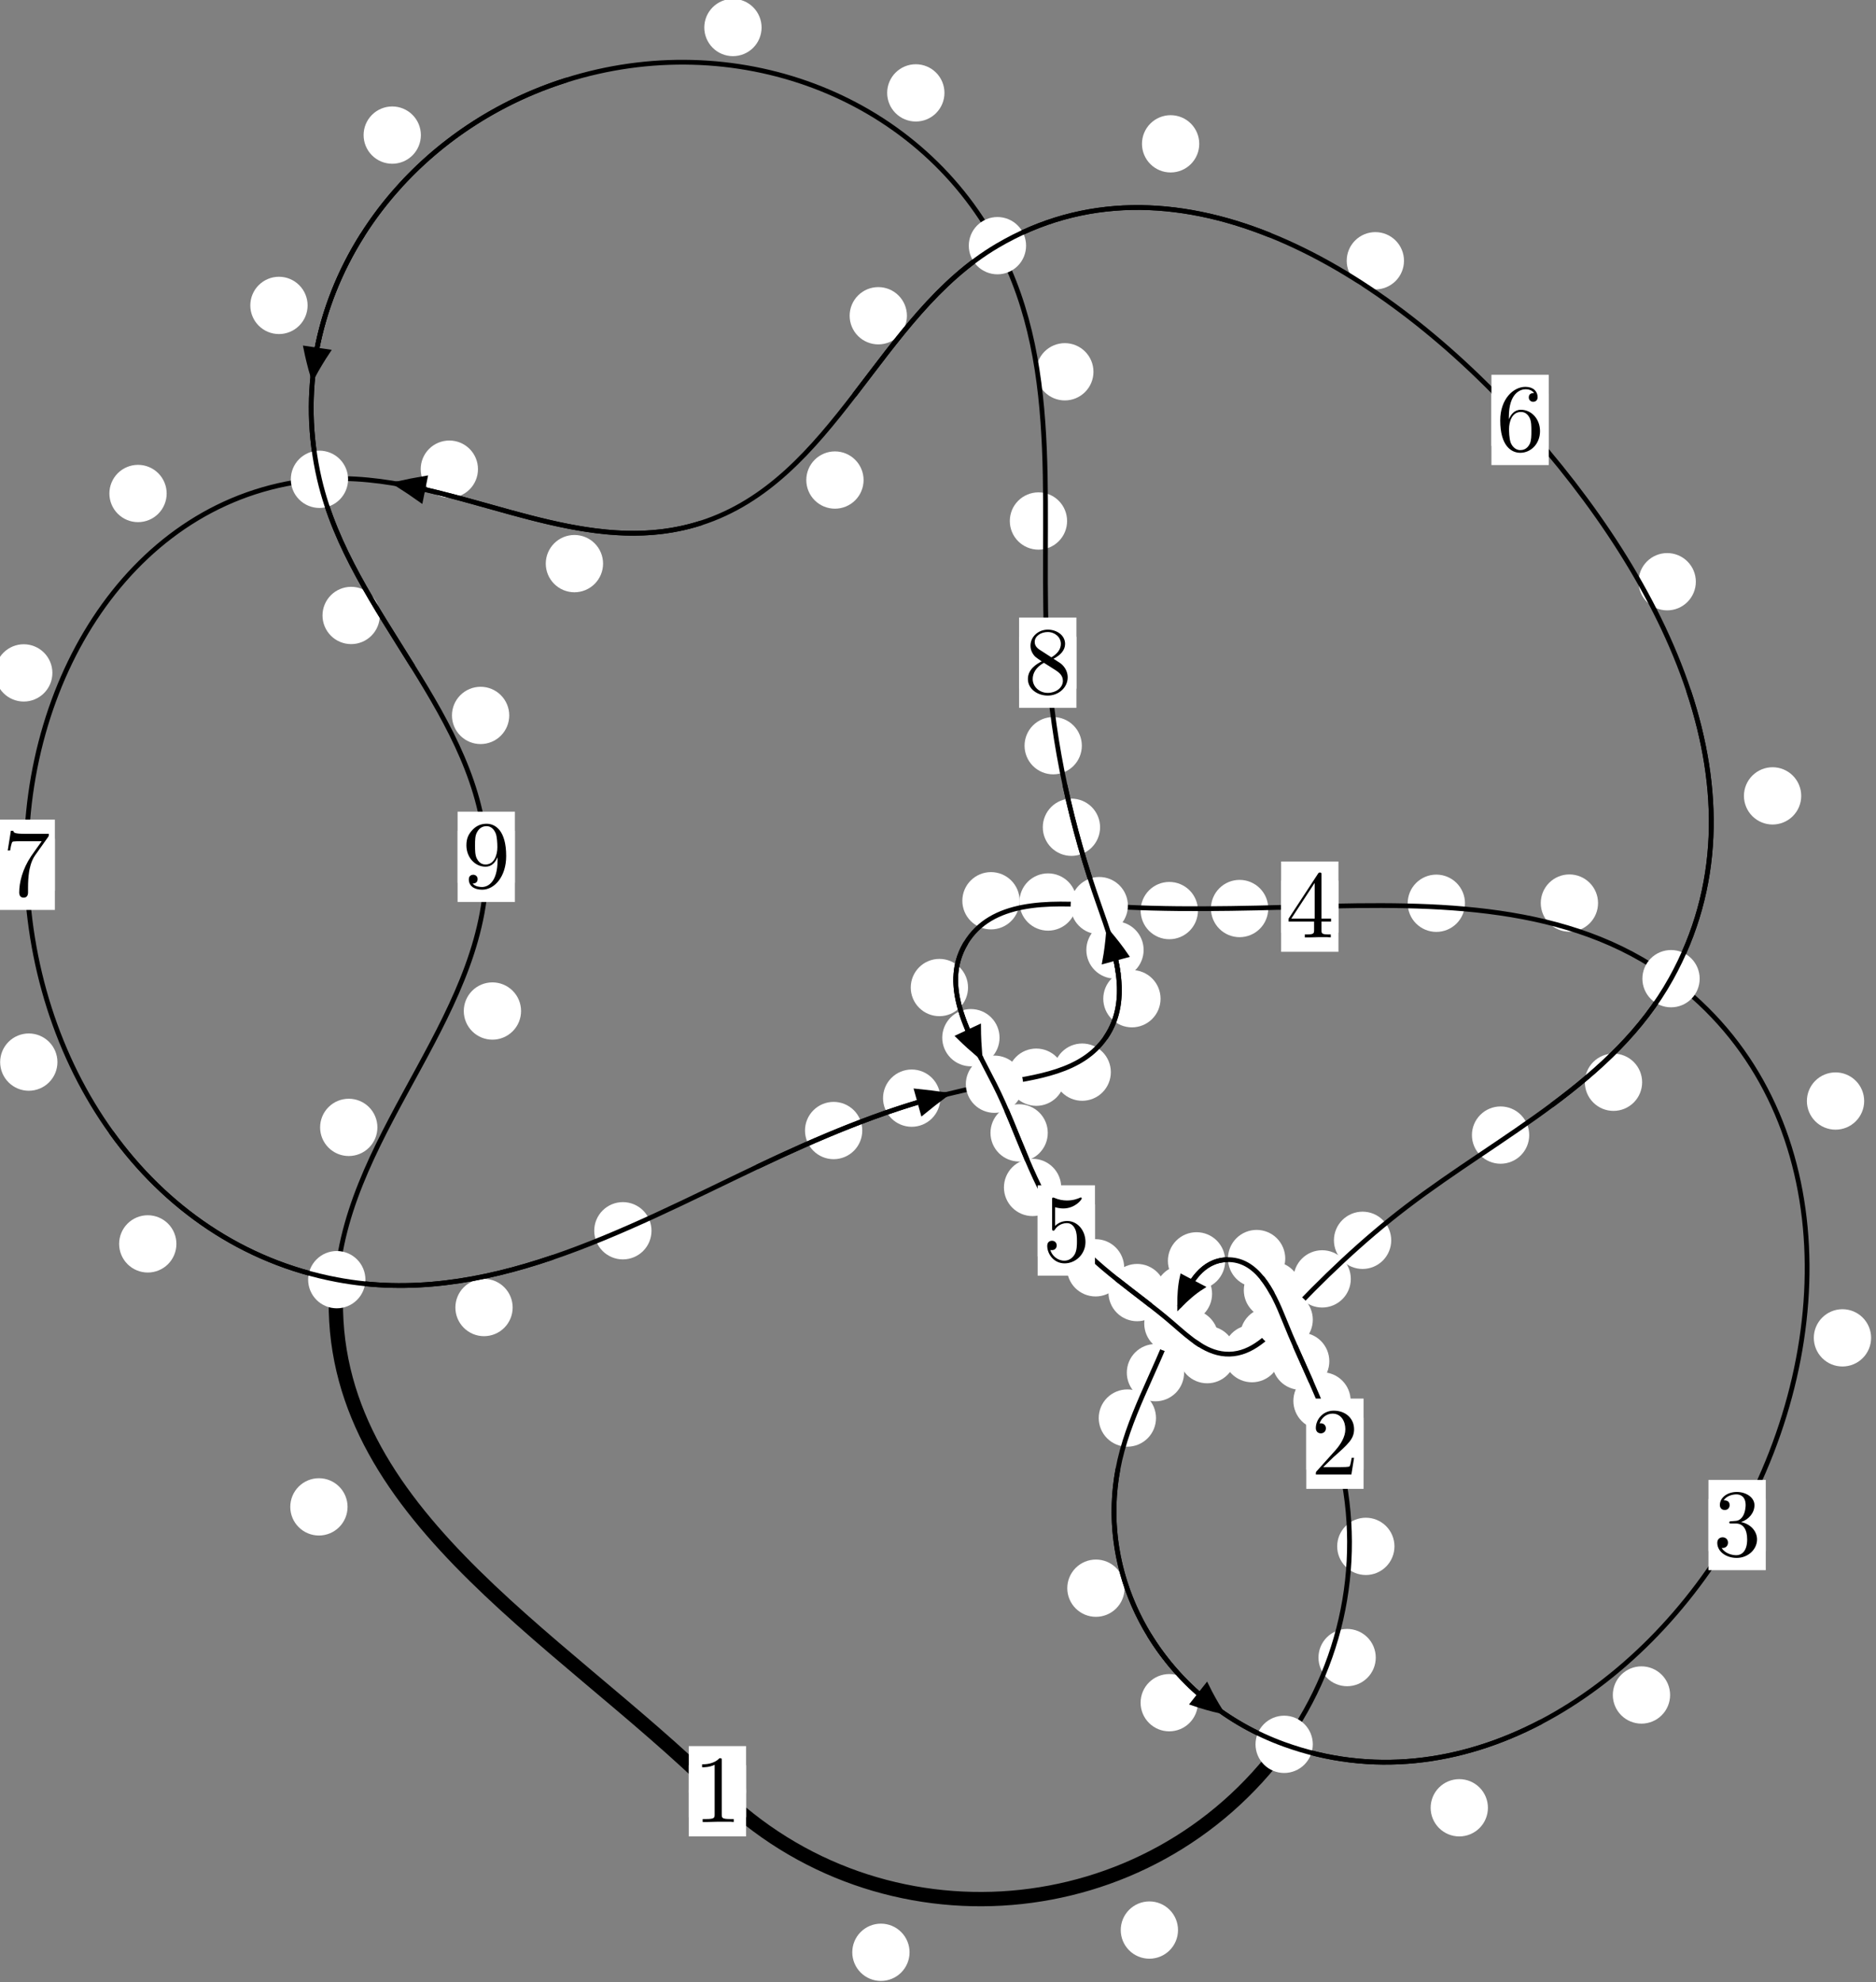 <?xml version="1.0"?>
<!-- Created by MetaPost 1.999 on 2021.07.06:0001 -->
<svg version="1.1" xmlns="http://www.w3.org/2000/svg" xmlns:xlink="http://www.w3.org/1999/xlink" width="195.757" height="206.804" viewBox="0 0 195.757 206.804">
<rect x="0" y="0" width="195.757" height="206.804" fill="#808080" stroke="none"/>
<!-- Original BoundingBox: -134.511459 -24.686569 61.245590 182.117401 -->
  <defs>
    <g transform="scale(0.01,0.01)" id="GLYPHcmr10_49">
      <path style="fill-rule: evenodd;" d="M294 -640C294 -664,294 -666,271 -666C209 -602,121 -602,89 -602L89 -571C109 -571,168 -571,220 -597L220 -79C220 -43,217 -31,127 -31L95 -31L95 -0L257 -0L130 -3L217 -3L257 -3L297 -3L384 -3L419 -0L419 -31L387 -31C297 -31,294 -42,294 -79"></path>
    </g>
    <g transform="scale(0.01,0.01)" id="GLYPHcmr10_50">
      <path style="fill-rule: evenodd;" d="M127 -77L233 -180C389 -318,449 -372,449 -472C449 -586,359 -666,237 -666C124 -666,50 -574,50 -485C50 -429,100 -429,103 -429C120 -429,155 -441,155 -482C155 -508,137 -534,102 -534C94 -534,92 -534,89 -533C112 -598,166 -635,224 -635C315 -635,358 -554,358 -472C358 -392,308 -313,253 -251L61 -37C50 -26,50 -24,50 -0L421 -0L449 -174L424 -174C419 -144,412 -100,402 -85C395 -77,329 -77,307 -77"></path>
    </g>
    <g transform="scale(0.01,0.01)" id="GLYPHcmr10_51">
      <path style="fill-rule: evenodd;" d="M290 -352C372 -379,430 -449,430 -528C430 -610,342 -666,246 -666C145 -666,69 -606,69 -530C69 -497,91 -478,120 -478C151 -478,171 -500,171 -529C171 -579,124 -579,109 -579C140 -628,206 -641,242 -641C283 -641,338 -619,338 -529C338 -517,336 -459,310 -415C280 -367,246 -364,221 -363C213 -362,189 -360,182 -360C174 -359,167 -358,167 -348C167 -337,174 -337,191 -337L235 -337C317 -337,354 -269,354 -171C354 -35,285 -6,241 -6C198 -6,123 -23,88 -82C123 -77,154 -99,154 -137C154 -173,127 -193,98 -193C74 -193,42 -179,42 -135C42 -44,135 22,244 22C366 22,457 -69,457 -171C457 -253,394 -331,290 -352"></path>
    </g>
    <g transform="scale(0.01,0.01)" id="GLYPHcmr10_52">
      <path style="fill-rule: evenodd;" d="M294 -165L294 -78C294 -42,292 -31,218 -31L197 -31L197 -0L332 -0L238 -3L290 -3L332 -3L374 -3L427 -3L468 -0L468 -31L447 -31C373 -31,371 -42,371 -78L371 -165L471 -165L471 -196L371 -196L371 -651C371 -671,371 -677,355 -677C346 -677,343 -677,335 -665L28 -196L28 -165M300 -196L56 -196L300 -569"></path>
    </g>
    <g transform="scale(0.01,0.01)" id="GLYPHcmr10_53">
      <path style="fill-rule: evenodd;" d="M449 -201C449 -320,367 -420,259 -420C211 -420,168 -404,132 -369L132 -564C152 -558,185 -551,217 -551C340 -551,410 -642,410 -655C410 -661,407 -666,400 -666C399 -666,397 -666,392 -663C372 -654,323 -634,256 -634C216 -634,170 -641,123 -662C115 -665,113 -665,111 -665C101 -665,101 -657,101 -641L101 -345C101 -327,101 -319,115 -319C122 -319,124 -322,128 -328C139 -344,176 -398,257 -398C309 -398,334 -352,342 -334C358 -297,360 -258,360 -208C360 -173,360 -113,336 -71C312 -32,275 -6,229 -6C156 -6,99 -59,82 -118C85 -117,88 -116,99 -116C132 -116,149 -141,149 -165C149 -189,132 -214,99 -214C85 -214,50 -207,50 -161C50 -75,119 22,231 22C347 22,449 -74,449 -201"></path>
    </g>
    <g transform="scale(0.01,0.01)" id="GLYPHcmr10_54">
      <path style="fill-rule: evenodd;" d="M132 -328L132 -352C132 -605,256 -641,307 -641C331 -641,373 -635,395 -601C380 -601,340 -601,340 -556C340 -525,364 -510,386 -510C402 -510,432 -519,432 -558C432 -618,388 -666,305 -666C177 -666,42 -537,42 -316C42 -49,158 22,251 22C362 22,457 -72,457 -204C457 -331,368 -427,257 -427C189 -427,152 -376,132 -328M251 -6C188 -6,158 -66,152 -81C134 -128,134 -208,134 -226C134 -304,166 -404,256 -404C272 -404,318 -404,349 -342C367 -305,367 -254,367 -205C367 -157,367 -107,350 -71C320 -11,274 -6,251 -6"></path>
    </g>
    <g transform="scale(0.01,0.01)" id="GLYPHcmr10_55">
      <path style="fill-rule: evenodd;" d="M476 -609C485 -621,485 -623,485 -644L242 -644C120 -644,118 -657,114 -676L89 -676L56 -470L81 -470C84 -486,93 -549,106 -561C113 -567,191 -567,204 -567L411 -567C400 -551,321 -442,299 -409C209 -274,176 -135,176 -33C176 -23,176 22,222 22C268 22,268 -23,268 -33L268 -84C268 -139,271 -194,279 -248C283 -271,297 -357,341 -419"></path>
    </g>
    <g transform="scale(0.01,0.01)" id="GLYPHcmr10_56">
      <path style="fill-rule: evenodd;" d="M163 -457C117 -487,113 -521,113 -538C113 -599,178 -641,249 -641C322 -641,386 -589,386 -517C386 -460,347 -412,287 -377M309 -362C381 -399,430 -451,430 -517C430 -609,341 -666,250 -666C150 -666,69 -592,69 -499C69 -481,71 -436,113 -389C124 -377,161 -352,186 -335C128 -306,42 -250,42 -151C42 -45,144 22,249 22C362 22,457 -61,457 -168C457 -204,446 -249,408 -291C389 -312,373 -322,309 -362M209 -320L332 -242C360 -223,407 -193,407 -132C407 -58,332 -6,250 -6C164 -6,92 -68,92 -151C92 -209,124 -273,209 -320"></path>
    </g>
    <g transform="scale(0.01,0.01)" id="GLYPHcmr10_57">
      <path style="fill-rule: evenodd;" d="M367 -318L367 -286C367 -52,263 -6,205 -6C188 -6,134 -8,107 -42C151 -42,159 -71,159 -88C159 -119,135 -134,113 -134C97 -134,67 -125,67 -86C67 -19,121 22,206 22C335 22,457 -114,457 -329C457 -598,342 -666,253 -666C198 -666,149 -648,106 -603C65 -558,42 -516,42 -441C42 -316,130 -218,242 -218C303 -218,344 -260,367 -318M243 -241C227 -241,181 -241,150 -304C132 -341,132 -391,132 -440C132 -494,132 -541,153 -578C180 -628,218 -641,253 -641C299 -641,332 -607,349 -562C361 -530,365 -467,365 -421C365 -338,331 -241,243 -241"></path>
    </g>
  </defs>
  <path d="M94.91 203.698C94.91 202.905,94.596 202.145,94.035 201.585C93.475 201.024,92.714 200.709,91.922 200.709C91.129 200.709,90.369 201.024,89.808 201.585C89.248 202.145,88.933 202.905,88.933 203.698C88.933 204.491,89.248 205.251,89.808 205.811C90.369 206.372,91.129 206.687,91.922 206.687C92.714 206.687,93.475 206.372,94.035 205.811C94.596 205.251,94.91 204.491,94.91 203.698Z" style="fill: rgb(100%,100%,100%);stroke: none;"></path>
  <path d="M77.851 186.895C77.851 186.102,77.536 185.342,76.976 184.781C76.415 184.221,75.655 183.906,74.863 183.906C74.07 183.906,73.31 184.221,72.749 184.781C72.189 185.342,71.874 186.102,71.874 186.895C71.874 187.687,72.189 188.448,72.749 189.008C73.31 189.569,74.07 189.883,74.863 189.883C75.655 189.883,76.415 189.569,76.976 189.008C77.536 188.448,77.851 187.687,77.851 186.895Z" style="fill: rgb(100%,100%,100%);stroke: none;"></path>
  <path d="M143.558 172.948C143.558 172.155,143.243 171.395,142.683 170.835C142.122 170.274,141.362 169.959,140.569 169.959C139.777 169.959,139.017 170.274,138.456 170.835C137.896 171.395,137.581 172.155,137.581 172.948C137.581 173.741,137.896 174.501,138.456 175.061C139.017 175.622,139.777 175.937,140.569 175.937C141.362 175.937,142.122 175.622,142.683 175.061C143.243 174.501,143.558 173.741,143.558 172.948Z" style="fill: rgb(100%,100%,100%);stroke: none;"></path>
  <path d="M122.924 201.379C122.924 200.586,122.609 199.826,122.049 199.266C121.489 198.705,120.728 198.39,119.936 198.39C119.143 198.39,118.383 198.705,117.822 199.266C117.262 199.826,116.947 200.586,116.947 201.379C116.947 202.172,117.262 202.932,117.822 203.492C118.383 204.053,119.143 204.368,119.936 204.368C120.728 204.368,121.489 204.053,122.049 203.492C122.609 202.932,122.924 202.172,122.924 201.379Z" style="fill: rgb(100%,100%,100%);stroke: none;"></path>
  <path d="M140.939 146.166C140.939 145.373,140.624 144.613,140.063 144.052C139.503 143.492,138.743 143.177,137.95 143.177C137.157 143.177,136.397 143.492,135.837 144.052C135.276 144.613,134.961 145.373,134.961 146.166C134.961 146.958,135.276 147.718,135.837 148.279C136.397 148.839,137.157 149.154,137.95 149.154C138.743 149.154,139.503 148.839,140.063 148.279C140.624 147.718,140.939 146.958,140.939 146.166Z" style="fill: rgb(100%,100%,100%);stroke: none;"></path>
  <path d="M145.51 161.345C145.51 160.552,145.195 159.792,144.635 159.231C144.074 158.671,143.314 158.356,142.522 158.356C141.729 158.356,140.969 158.671,140.408 159.231C139.848 159.792,139.533 160.552,139.533 161.345C139.533 162.137,139.848 162.898,140.408 163.458C140.969 164.019,141.729 164.333,142.522 164.333C143.314 164.333,144.074 164.019,144.635 163.458C145.195 162.898,145.51 162.137,145.51 161.345Z" style="fill: rgb(100%,100%,100%);stroke: none;"></path>
  <path d="M135.767 134.62C135.767 133.828,135.452 133.067,134.891 132.507C134.331 131.946,133.571 131.631,132.778 131.631C131.985 131.631,131.225 131.946,130.665 132.507C130.104 133.067,129.789 133.828,129.789 134.62C129.789 135.413,130.104 136.173,130.665 136.734C131.225 137.294,131.985 137.609,132.778 137.609C133.571 137.609,134.331 137.294,134.891 136.734C135.452 136.173,135.767 135.413,135.767 134.62Z" style="fill: rgb(100%,100%,100%);stroke: none;"></path>
  <path d="M138.712 142.029C138.712 141.236,138.397 140.476,137.837 139.915C137.276 139.355,136.516 139.04,135.724 139.04C134.931 139.04,134.171 139.355,133.61 139.915C133.05 140.476,132.735 141.236,132.735 142.029C132.735 142.821,133.05 143.582,133.61 144.142C134.171 144.702,134.931 145.017,135.724 145.017C136.516 145.017,137.276 144.702,137.837 144.142C138.397 143.582,138.712 142.821,138.712 142.029Z" style="fill: rgb(100%,100%,100%);stroke: none;"></path>
  <path d="M127.845 131.554C127.845 130.762,127.53 130.002,126.97 129.441C126.409 128.881,125.649 128.566,124.857 128.566C124.064 128.566,123.304 128.881,122.743 129.441C122.183 130.002,121.868 130.762,121.868 131.554C121.868 132.347,122.183 133.107,122.743 133.668C123.304 134.228,124.064 134.543,124.857 134.543C125.649 134.543,126.409 134.228,126.97 133.668C127.53 133.107,127.845 132.347,127.845 131.554Z" style="fill: rgb(100%,100%,100%);stroke: none;"></path>
  <path d="M134.113 131.313C134.113 130.521,133.798 129.761,133.238 129.2C132.677 128.64,131.917 128.325,131.125 128.325C130.332 128.325,129.572 128.64,129.011 129.2C128.451 129.761,128.136 130.521,128.136 131.313C128.136 132.106,128.451 132.866,129.011 133.427C129.572 133.987,130.332 134.302,131.125 134.302C131.917 134.302,132.677 133.987,133.238 133.427C133.798 132.866,134.113 132.106,134.113 131.313Z" style="fill: rgb(100%,100%,100%);stroke: none;"></path>
  <path d="M123.558 143.221C123.558 142.429,123.243 141.668,122.683 141.108C122.122 140.547,121.362 140.233,120.57 140.233C119.777 140.233,119.017 140.547,118.456 141.108C117.896 141.668,117.581 142.429,117.581 143.221C117.581 144.014,117.896 144.774,118.456 145.335C119.017 145.895,119.777 146.21,120.57 146.21C121.362 146.21,122.122 145.895,122.683 145.335C123.243 144.774,123.558 144.014,123.558 143.221Z" style="fill: rgb(100%,100%,100%);stroke: none;"></path>
  <path d="M126.478 134.995C126.478 134.203,126.163 133.442,125.603 132.882C125.042 132.321,124.282 132.007,123.489 132.007C122.697 132.007,121.937 132.321,121.376 132.882C120.816 133.442,120.501 134.203,120.501 134.995C120.501 135.788,120.816 136.548,121.376 137.109C121.937 137.669,122.697 137.984,123.489 137.984C124.282 137.984,125.042 137.669,125.603 137.109C126.163 136.548,126.478 135.788,126.478 134.995Z" style="fill: rgb(100%,100%,100%);stroke: none;"></path>
  <path d="M117.347 165.709C117.347 164.916,117.032 164.156,116.471 163.595C115.911 163.035,115.151 162.72,114.358 162.72C113.565 162.72,112.805 163.035,112.245 163.595C111.684 164.156,111.369 164.916,111.369 165.709C111.369 166.501,111.684 167.262,112.245 167.822C112.805 168.383,113.565 168.698,114.358 168.698C115.151 168.698,115.911 168.383,116.471 167.822C117.032 167.262,117.347 166.501,117.347 165.709Z" style="fill: rgb(100%,100%,100%);stroke: none;"></path>
  <path d="M120.627 147.956C120.627 147.164,120.312 146.404,119.752 145.843C119.191 145.283,118.431 144.968,117.638 144.968C116.846 144.968,116.086 145.283,115.525 145.843C114.965 146.404,114.65 147.164,114.65 147.956C114.65 148.749,114.965 149.509,115.525 150.07C116.086 150.63,116.846 150.945,117.638 150.945C118.431 150.945,119.191 150.63,119.752 150.07C120.312 149.509,120.627 148.749,120.627 147.956Z" style="fill: rgb(100%,100%,100%);stroke: none;"></path>
  <path d="M155.262 188.62C155.262 187.827,154.948 187.067,154.387 186.507C153.827 185.946,153.066 185.631,152.274 185.631C151.481 185.631,150.721 185.946,150.16 186.507C149.6 187.067,149.285 187.827,149.285 188.62C149.285 189.413,149.6 190.173,150.16 190.733C150.721 191.294,151.481 191.609,152.274 191.609C153.066 191.609,153.827 191.294,154.387 190.733C154.948 190.173,155.262 189.413,155.262 188.62Z" style="fill: rgb(100%,100%,100%);stroke: none;"></path>
  <path d="M124.997 177.656C124.997 176.863,124.682 176.103,124.122 175.543C123.561 174.982,122.801 174.667,122.008 174.667C121.216 174.667,120.455 174.982,119.895 175.543C119.334 176.103,119.02 176.863,119.02 177.656C119.02 178.449,119.334 179.209,119.895 179.769C120.455 180.33,121.216 180.645,122.008 180.645C122.801 180.645,123.561 180.33,124.122 179.769C124.682 179.209,124.997 178.449,124.997 177.656Z" style="fill: rgb(100%,100%,100%);stroke: none;"></path>
  <path d="M195.246 139.589C195.246 138.796,194.931 138.036,194.37 137.475C193.81 136.915,193.05 136.6,192.257 136.6C191.464 136.6,190.704 136.915,190.144 137.475C189.583 138.036,189.268 138.796,189.268 139.589C189.268 140.381,189.583 141.142,190.144 141.702C190.704 142.263,191.464 142.577,192.257 142.577C193.05 142.577,193.81 142.263,194.37 141.702C194.931 141.142,195.246 140.381,195.246 139.589Z" style="fill: rgb(100%,100%,100%);stroke: none;"></path>
  <path d="M174.272 176.852C174.272 176.059,173.957 175.299,173.397 174.739C172.836 174.178,172.076 173.863,171.284 173.863C170.491 173.863,169.731 174.178,169.17 174.739C168.61 175.299,168.295 176.059,168.295 176.852C168.295 177.645,168.61 178.405,169.17 178.965C169.731 179.526,170.491 179.841,171.284 179.841C172.076 179.841,172.836 179.526,173.397 178.965C173.957 178.405,174.272 177.645,174.272 176.852Z" style="fill: rgb(100%,100%,100%);stroke: none;"></path>
  <path d="M166.753 94.225C166.753 93.432,166.438 92.672,165.878 92.112C165.317 91.551,164.557 91.236,163.764 91.236C162.972 91.236,162.212 91.551,161.651 92.112C161.091 92.672,160.776 93.432,160.776 94.225C160.776 95.018,161.091 95.778,161.651 96.338C162.212 96.899,162.972 97.214,163.764 97.214C164.557 97.214,165.317 96.899,165.878 96.338C166.438 95.778,166.753 95.018,166.753 94.225Z" style="fill: rgb(100%,100%,100%);stroke: none;"></path>
  <path d="M194.523 114.88C194.523 114.087,194.208 113.327,193.647 112.766C193.087 112.206,192.327 111.891,191.534 111.891C190.741 111.891,189.981 112.206,189.421 112.766C188.86 113.327,188.545 114.087,188.545 114.88C188.545 115.672,188.86 116.432,189.421 116.993C189.981 117.553,190.741 117.868,191.534 117.868C192.327 117.868,193.087 117.553,193.647 116.993C194.208 116.432,194.523 115.672,194.523 114.88Z" style="fill: rgb(100%,100%,100%);stroke: none;"></path>
  <path d="M132.338 94.794C132.338 94.001,132.023 93.241,131.462 92.681C130.902 92.12,130.142 91.805,129.349 91.805C128.556 91.805,127.796 92.12,127.236 92.681C126.675 93.241,126.36 94.001,126.36 94.794C126.36 95.587,126.675 96.347,127.236 96.907C127.796 97.468,128.556 97.783,129.349 97.783C130.142 97.783,130.902 97.468,131.462 96.907C132.023 96.347,132.338 95.587,132.338 94.794Z" style="fill: rgb(100%,100%,100%);stroke: none;"></path>
  <path d="M152.867 94.244C152.867 93.451,152.552 92.691,151.992 92.131C151.431 91.57,150.671 91.255,149.879 91.255C149.086 91.255,148.326 91.57,147.765 92.131C147.205 92.691,146.89 93.451,146.89 94.244C146.89 95.037,147.205 95.797,147.765 96.357C148.326 96.918,149.086 97.233,149.879 97.233C150.671 97.233,151.431 96.918,151.992 96.357C152.552 95.797,152.867 95.037,152.867 94.244Z" style="fill: rgb(100%,100%,100%);stroke: none;"></path>
  <path d="M112.351 94.115C112.351 93.322,112.036 92.562,111.476 92.001C110.915 91.441,110.155 91.126,109.363 91.126C108.57 91.126,107.81 91.441,107.249 92.001C106.689 92.562,106.374 93.322,106.374 94.115C106.374 94.907,106.689 95.667,107.249 96.228C107.81 96.788,108.57 97.103,109.363 97.103C110.155 97.103,110.915 96.788,111.476 96.228C112.036 95.667,112.351 94.907,112.351 94.115Z" style="fill: rgb(100%,100%,100%);stroke: none;"></path>
  <path d="M125.004 95.008C125.004 94.216,124.689 93.455,124.129 92.895C123.568 92.335,122.808 92.02,122.015 92.02C121.223 92.02,120.462 92.335,119.902 92.895C119.341 93.455,119.026 94.216,119.026 95.008C119.026 95.801,119.341 96.561,119.902 97.122C120.462 97.682,121.223 97.997,122.015 97.997C122.808 97.997,123.568 97.682,124.129 97.122C124.689 96.561,125.004 95.801,125.004 95.008Z" style="fill: rgb(100%,100%,100%);stroke: none;"></path>
  <path d="M101.013 103.037C101.013 102.245,100.698 101.485,100.137 100.924C99.577 100.364,98.817 100.049,98.024 100.049C97.231 100.049,96.471 100.364,95.911 100.924C95.35 101.485,95.035 102.245,95.035 103.037C95.035 103.83,95.35 104.59,95.911 105.151C96.471 105.711,97.231 106.026,98.024 106.026C98.817 106.026,99.577 105.711,100.137 105.151C100.698 104.59,101.013 103.83,101.013 103.037Z" style="fill: rgb(100%,100%,100%);stroke: none;"></path>
  <path d="M106.396 93.983C106.396 93.19,106.081 92.43,105.52 91.87C104.96 91.309,104.2 90.994,103.407 90.994C102.614 90.994,101.854 91.309,101.294 91.87C100.733 92.43,100.418 93.19,100.418 93.983C100.418 94.776,100.733 95.536,101.294 96.096C101.854 96.657,102.614 96.972,103.407 96.972C104.2 96.972,104.96 96.657,105.52 96.096C106.081 95.536,106.396 94.776,106.396 93.983Z" style="fill: rgb(100%,100%,100%);stroke: none;"></path>
  <path d="M109.333 118.202C109.333 117.41,109.018 116.649,108.457 116.089C107.897 115.529,107.137 115.214,106.344 115.214C105.551 115.214,104.791 115.529,104.231 116.089C103.67 116.649,103.355 117.41,103.355 118.202C103.355 118.995,103.67 119.755,104.231 120.316C104.791 120.876,105.551 121.191,106.344 121.191C107.137 121.191,107.897 120.876,108.457 120.316C109.018 119.755,109.333 118.995,109.333 118.202Z" style="fill: rgb(100%,100%,100%);stroke: none;"></path>
  <path d="M104.3 108.271C104.3 107.478,103.985 106.718,103.424 106.157C102.864 105.597,102.104 105.282,101.311 105.282C100.518 105.282,99.758 105.597,99.198 106.157C98.637 106.718,98.322 107.478,98.322 108.271C98.322 109.063,98.637 109.823,99.198 110.384C99.758 110.944,100.518 111.259,101.311 111.259C102.104 111.259,102.864 110.944,103.424 110.384C103.985 109.823,104.3 109.063,104.3 108.271Z" style="fill: rgb(100%,100%,100%);stroke: none;"></path>
  <path d="M117.308 132.281C117.308 131.489,116.994 130.729,116.433 130.168C115.873 129.608,115.112 129.293,114.32 129.293C113.527 129.293,112.767 129.608,112.206 130.168C111.646 130.729,111.331 131.489,111.331 132.281C111.331 133.074,111.646 133.834,112.206 134.395C112.767 134.955,113.527 135.27,114.32 135.27C115.112 135.27,115.873 134.955,116.433 134.395C116.994 133.834,117.308 133.074,117.308 132.281Z" style="fill: rgb(100%,100%,100%);stroke: none;"></path>
  <path d="M110.736 123.896C110.736 123.103,110.421 122.343,109.861 121.782C109.3 121.222,108.54 120.907,107.748 120.907C106.955 120.907,106.195 121.222,105.634 121.782C105.074 122.343,104.759 123.103,104.759 123.896C104.759 124.688,105.074 125.449,105.634 126.009C106.195 126.57,106.955 126.884,107.748 126.884C108.54 126.884,109.3 126.57,109.861 126.009C110.421 125.449,110.736 124.688,110.736 123.896Z" style="fill: rgb(100%,100%,100%);stroke: none;"></path>
  <path d="M127.138 139.621C127.138 138.828,126.823 138.068,126.262 137.508C125.702 136.947,124.942 136.632,124.149 136.632C123.356 136.632,122.596 136.947,122.036 137.508C121.475 138.068,121.16 138.828,121.16 139.621C121.16 140.414,121.475 141.174,122.036 141.734C122.596 142.295,123.356 142.61,124.149 142.61C124.942 142.61,125.702 142.295,126.262 141.734C126.823 141.174,127.138 140.414,127.138 139.621Z" style="fill: rgb(100%,100%,100%);stroke: none;"></path>
  <path d="M121.644 134.865C121.644 134.072,121.329 133.312,120.769 132.752C120.208 132.191,119.448 131.876,118.655 131.876C117.863 131.876,117.102 132.191,116.542 132.752C115.982 133.312,115.667 134.072,115.667 134.865C115.667 135.658,115.982 136.418,116.542 136.978C117.102 137.539,117.863 137.854,118.655 137.854C119.448 137.854,120.208 137.539,120.769 136.978C121.329 136.418,121.644 135.658,121.644 134.865Z" style="fill: rgb(100%,100%,100%);stroke: none;"></path>
  <path d="M133.63 141.237C133.63 140.444,133.315 139.684,132.754 139.123C132.194 138.563,131.434 138.248,130.641 138.248C129.848 138.248,129.088 138.563,128.528 139.123C127.967 139.684,127.652 140.444,127.652 141.237C127.652 142.029,127.967 142.79,128.528 143.35C129.088 143.91,129.848 144.225,130.641 144.225C131.434 144.225,132.194 143.91,132.754 143.35C133.315 142.79,133.63 142.029,133.63 141.237Z" style="fill: rgb(100%,100%,100%);stroke: none;"></path>
  <path d="M128.957 141.341C128.957 140.549,128.642 139.788,128.081 139.228C127.521 138.667,126.761 138.353,125.968 138.353C125.175 138.353,124.415 138.667,123.855 139.228C123.294 139.788,122.979 140.549,122.979 141.341C122.979 142.134,123.294 142.894,123.855 143.455C124.415 144.015,125.175 144.33,125.968 144.33C126.761 144.33,127.521 144.015,128.081 143.455C128.642 142.894,128.957 142.134,128.957 141.341Z" style="fill: rgb(100%,100%,100%);stroke: none;"></path>
  <path d="M140.954 133.436C140.954 132.643,140.639 131.883,140.078 131.323C139.518 130.762,138.757 130.447,137.965 130.447C137.172 130.447,136.412 130.762,135.851 131.323C135.291 131.883,134.976 132.643,134.976 133.436C134.976 134.229,135.291 134.989,135.851 135.549C136.412 136.11,137.172 136.425,137.965 136.425C138.757 136.425,139.518 136.11,140.078 135.549C140.639 134.989,140.954 134.229,140.954 133.436Z" style="fill: rgb(100%,100%,100%);stroke: none;"></path>
  <path d="M135.383 139.417C135.383 138.625,135.069 137.864,134.508 137.304C133.948 136.743,133.187 136.428,132.395 136.428C131.602 136.428,130.842 136.743,130.281 137.304C129.721 137.864,129.406 138.625,129.406 139.417C129.406 140.21,129.721 140.97,130.281 141.531C130.842 142.091,131.602 142.406,132.395 142.406C133.187 142.406,133.948 142.091,134.508 141.531C135.069 140.97,135.383 140.21,135.383 139.417Z" style="fill: rgb(100%,100%,100%);stroke: none;"></path>
  <path d="M159.571 118.433C159.571 117.64,159.256 116.88,158.695 116.32C158.135 115.759,157.375 115.444,156.582 115.444C155.789 115.444,155.029 115.759,154.469 116.32C153.908 116.88,153.593 117.64,153.593 118.433C153.593 119.226,153.908 119.986,154.469 120.546C155.029 121.107,155.789 121.422,156.582 121.422C157.375 121.422,158.135 121.107,158.695 120.546C159.256 119.986,159.571 119.226,159.571 118.433Z" style="fill: rgb(100%,100%,100%);stroke: none;"></path>
  <path d="M145.171 129.412C145.171 128.619,144.856 127.859,144.295 127.298C143.735 126.738,142.975 126.423,142.182 126.423C141.389 126.423,140.629 126.738,140.069 127.298C139.508 127.859,139.193 128.619,139.193 129.412C139.193 130.204,139.508 130.964,140.069 131.525C140.629 132.085,141.389 132.4,142.182 132.4C142.975 132.4,143.735 132.085,144.295 131.525C144.856 130.964,145.171 130.204,145.171 129.412Z" style="fill: rgb(100%,100%,100%);stroke: none;"></path>
  <path d="M187.954 83.04C187.954 82.248,187.639 81.488,187.079 80.927C186.518 80.367,185.758 80.052,184.965 80.052C184.173 80.052,183.413 80.367,182.852 80.927C182.292 81.488,181.977 82.248,181.977 83.04C181.977 83.833,182.292 84.593,182.852 85.154C183.413 85.714,184.173 86.029,184.965 86.029C185.758 86.029,186.518 85.714,187.079 85.154C187.639 84.593,187.954 83.833,187.954 83.04Z" style="fill: rgb(100%,100%,100%);stroke: none;"></path>
  <path d="M171.354 112.92C171.354 112.128,171.039 111.368,170.478 110.807C169.918 110.247,169.158 109.932,168.365 109.932C167.572 109.932,166.812 110.247,166.252 110.807C165.691 111.368,165.376 112.128,165.376 112.92C165.376 113.713,165.691 114.473,166.252 115.034C166.812 115.594,167.572 115.909,168.365 115.909C169.158 115.909,169.918 115.594,170.478 115.034C171.039 114.473,171.354 113.713,171.354 112.92Z" style="fill: rgb(100%,100%,100%);stroke: none;"></path>
  <path d="M146.504 27.207C146.504 26.414,146.189 25.654,145.629 25.094C145.068 24.533,144.308 24.218,143.515 24.218C142.723 24.218,141.962 24.533,141.402 25.094C140.841 25.654,140.527 26.414,140.527 27.207C140.527 28,140.841 28.76,141.402 29.32C141.962 29.881,142.723 30.196,143.515 30.196C144.308 30.196,145.068 29.881,145.629 29.32C146.189 28.76,146.504 28,146.504 27.207Z" style="fill: rgb(100%,100%,100%);stroke: none;"></path>
  <path d="M176.958 60.695C176.958 59.902,176.643 59.142,176.082 58.582C175.522 58.021,174.762 57.706,173.969 57.706C173.176 57.706,172.416 58.021,171.856 58.582C171.295 59.142,170.98 59.902,170.98 60.695C170.98 61.488,171.295 62.248,171.856 62.808C172.416 63.369,173.176 63.684,173.969 63.684C174.762 63.684,175.522 63.369,176.082 62.808C176.643 62.248,176.958 61.488,176.958 60.695Z" style="fill: rgb(100%,100%,100%);stroke: none;"></path>
  <path d="M94.637 32.944C94.637 32.152,94.322 31.391,93.761 30.831C93.201 30.27,92.441 29.956,91.648 29.956C90.855 29.956,90.095 30.27,89.535 30.831C88.974 31.391,88.659 32.152,88.659 32.944C88.659 33.737,88.974 34.497,89.535 35.058C90.095 35.618,90.855 35.933,91.648 35.933C92.441 35.933,93.201 35.618,93.761 35.058C94.322 34.497,94.637 33.737,94.637 32.944Z" style="fill: rgb(100%,100%,100%);stroke: none;"></path>
  <path d="M125.14 15.007C125.14 14.214,124.825 13.454,124.265 12.893C123.704 12.333,122.944 12.018,122.151 12.018C121.359 12.018,120.598 12.333,120.038 12.893C119.477 13.454,119.163 14.214,119.163 15.007C119.163 15.799,119.477 16.56,120.038 17.12C120.598 17.681,121.359 17.995,122.151 17.995C122.944 17.995,123.704 17.681,124.265 17.12C124.825 16.56,125.14 15.799,125.14 15.007Z" style="fill: rgb(100%,100%,100%);stroke: none;"></path>
  <path d="M62.929 58.807C62.929 58.014,62.614 57.254,62.053 56.694C61.493 56.133,60.733 55.818,59.94 55.818C59.147 55.818,58.387 56.133,57.827 56.694C57.266 57.254,56.951 58.014,56.951 58.807C56.951 59.6,57.266 60.36,57.827 60.92C58.387 61.481,59.147 61.796,59.94 61.796C60.733 61.796,61.493 61.481,62.053 60.92C62.614 60.36,62.929 59.6,62.929 58.807Z" style="fill: rgb(100%,100%,100%);stroke: none;"></path>
  <path d="M90.113 50.087C90.113 49.295,89.798 48.534,89.237 47.974C88.677 47.413,87.917 47.098,87.124 47.098C86.331 47.098,85.571 47.413,85.011 47.974C84.45 48.534,84.135 49.295,84.135 50.087C84.135 50.88,84.45 51.64,85.011 52.201C85.571 52.761,86.331 53.076,87.124 53.076C87.917 53.076,88.677 52.761,89.237 52.201C89.798 51.64,90.113 50.88,90.113 50.087Z" style="fill: rgb(100%,100%,100%);stroke: none;"></path>
  <path d="M17.391 51.491C17.391 50.698,17.076 49.938,16.516 49.377C15.955 48.817,15.195 48.502,14.403 48.502C13.61 48.502,12.85 48.817,12.289 49.377C11.729 49.938,11.414 50.698,11.414 51.491C11.414 52.283,11.729 53.044,12.289 53.604C12.85 54.165,13.61 54.48,14.403 54.48C15.195 54.48,15.955 54.165,16.516 53.604C17.076 53.044,17.391 52.283,17.391 51.491Z" style="fill: rgb(100%,100%,100%);stroke: none;"></path>
  <path d="M49.876 48.951C49.876 48.159,49.562 47.399,49.001 46.838C48.441 46.278,47.68 45.963,46.888 45.963C46.095 45.963,45.335 46.278,44.774 46.838C44.214 47.399,43.899 48.159,43.899 48.951C43.899 49.744,44.214 50.504,44.774 51.065C45.335 51.625,46.095 51.94,46.888 51.94C47.68 51.94,48.441 51.625,49.001 51.065C49.562 50.504,49.876 49.744,49.876 48.951Z" style="fill: rgb(100%,100%,100%);stroke: none;"></path>
  <path d="M5.993 110.817C5.993 110.025,5.678 109.265,5.117 108.704C4.557 108.144,3.797 107.829,3.004 107.829C2.211 107.829,1.451 108.144,0.891 108.704C0.33 109.265,0.015 110.025,0.015 110.817C0.015 111.61,0.33 112.37,0.891 112.931C1.451 113.491,2.211 113.806,3.004 113.806C3.797 113.806,4.557 113.491,5.117 112.931C5.678 112.37,5.993 111.61,5.993 110.817Z" style="fill: rgb(100%,100%,100%);stroke: none;"></path>
  <path d="M5.466 70.209C5.466 69.416,5.151 68.656,4.591 68.096C4.03 67.535,3.27 67.22,2.477 67.22C1.685 67.22,0.924 67.535,0.364 68.096C-0.197 68.656,-0.511 69.416,-0.511 70.209C-0.511 71.002,-0.197 71.762,0.364 72.322C0.924 72.883,1.685 73.198,2.477 73.198C3.27 73.198,4.03 72.883,4.591 72.322C5.151 71.762,5.466 71.002,5.466 70.209Z" style="fill: rgb(100%,100%,100%);stroke: none;"></path>
  <path d="M53.495 136.425C53.495 135.632,53.18 134.872,52.62 134.312C52.059 133.751,51.299 133.436,50.507 133.436C49.714 133.436,48.954 133.751,48.393 134.312C47.833 134.872,47.518 135.632,47.518 136.425C47.518 137.218,47.833 137.978,48.393 138.538C48.954 139.099,49.714 139.414,50.507 139.414C51.299 139.414,52.059 139.099,52.62 138.538C53.18 137.978,53.495 137.218,53.495 136.425Z" style="fill: rgb(100%,100%,100%);stroke: none;"></path>
  <path d="M18.408 129.784C18.408 128.992,18.093 128.232,17.533 127.671C16.973 127.111,16.212 126.796,15.42 126.796C14.627 126.796,13.867 127.111,13.306 127.671C12.746 128.232,12.431 128.992,12.431 129.784C12.431 130.577,12.746 131.337,13.306 131.898C13.867 132.458,14.627 132.773,15.42 132.773C16.212 132.773,16.973 132.458,17.533 131.898C18.093 131.337,18.408 130.577,18.408 129.784Z" style="fill: rgb(100%,100%,100%);stroke: none;"></path>
  <path d="M89.977 117.958C89.977 117.165,89.662 116.405,89.102 115.845C88.541 115.284,87.781 114.969,86.989 114.969C86.196 114.969,85.436 115.284,84.875 115.845C84.315 116.405,84 117.165,84 117.958C84 118.751,84.315 119.511,84.875 120.071C85.436 120.632,86.196 120.947,86.989 120.947C87.781 120.947,88.541 120.632,89.102 120.071C89.662 119.511,89.977 118.751,89.977 117.958Z" style="fill: rgb(100%,100%,100%);stroke: none;"></path>
  <path d="M67.984 128.415C67.984 127.622,67.669 126.862,67.109 126.301C66.548 125.741,65.788 125.426,64.995 125.426C64.203 125.426,63.443 125.741,62.882 126.301C62.322 126.862,62.007 127.622,62.007 128.415C62.007 129.207,62.322 129.967,62.882 130.528C63.443 131.088,64.203 131.403,64.995 131.403C65.788 131.403,66.548 131.088,67.109 130.528C67.669 129.967,67.984 129.207,67.984 128.415Z" style="fill: rgb(100%,100%,100%);stroke: none;"></path>
  <path d="M111.12 112.393C111.12 111.601,110.805 110.84,110.245 110.28C109.684 109.719,108.924 109.404,108.132 109.404C107.339 109.404,106.579 109.719,106.018 110.28C105.458 110.84,105.143 111.601,105.143 112.393C105.143 113.186,105.458 113.946,106.018 114.507C106.579 115.067,107.339 115.382,108.132 115.382C108.924 115.382,109.684 115.067,110.245 114.507C110.805 113.946,111.12 113.186,111.12 112.393Z" style="fill: rgb(100%,100%,100%);stroke: none;"></path>
  <path d="M98.121 114.58C98.121 113.787,97.806 113.027,97.245 112.466C96.685 111.906,95.925 111.591,95.132 111.591C94.339 111.591,93.579 111.906,93.019 112.466C92.458 113.027,92.143 113.787,92.143 114.58C92.143 115.372,92.458 116.132,93.019 116.693C93.579 117.253,94.339 117.568,95.132 117.568C95.925 117.568,96.685 117.253,97.245 116.693C97.806 116.132,98.121 115.372,98.121 114.58Z" style="fill: rgb(100%,100%,100%);stroke: none;"></path>
  <path d="M121.102 104.204C121.102 103.411,120.787 102.651,120.227 102.091C119.666 101.53,118.906 101.215,118.113 101.215C117.321 101.215,116.56 101.53,116 102.091C115.44 102.651,115.125 103.411,115.125 104.204C115.125 104.997,115.44 105.757,116 106.317C116.56 106.878,117.321 107.193,118.113 107.193C118.906 107.193,119.666 106.878,120.227 106.317C120.787 105.757,121.102 104.997,121.102 104.204Z" style="fill: rgb(100%,100%,100%);stroke: none;"></path>
  <path d="M115.914 111.865C115.914 111.073,115.599 110.313,115.038 109.752C114.478 109.192,113.718 108.877,112.925 108.877C112.132 108.877,111.372 109.192,110.812 109.752C110.251 110.313,109.936 111.073,109.936 111.865C109.936 112.658,110.251 113.418,110.812 113.979C111.372 114.539,112.132 114.854,112.925 114.854C113.718 114.854,114.478 114.539,115.038 113.979C115.599 113.418,115.914 112.658,115.914 111.865Z" style="fill: rgb(100%,100%,100%);stroke: none;"></path>
  <path d="M114.791 86.314C114.791 85.522,114.476 84.762,113.916 84.201C113.355 83.641,112.595 83.326,111.802 83.326C111.01 83.326,110.25 83.641,109.689 84.201C109.129 84.762,108.814 85.522,108.814 86.314C108.814 87.107,109.129 87.867,109.689 88.428C110.25 88.988,111.01 89.303,111.802 89.303C112.595 89.303,113.355 88.988,113.916 88.428C114.476 87.867,114.791 87.107,114.791 86.314Z" style="fill: rgb(100%,100%,100%);stroke: none;"></path>
  <path d="M119.335 99.117C119.335 98.324,119.02 97.564,118.46 97.004C117.899 96.443,117.139 96.128,116.347 96.128C115.554 96.128,114.794 96.443,114.233 97.004C113.673 97.564,113.358 98.324,113.358 99.117C113.358 99.91,113.673 100.67,114.233 101.23C114.794 101.791,115.554 102.106,116.347 102.106C117.139 102.106,117.899 101.791,118.46 101.23C119.02 100.67,119.335 99.91,119.335 99.117Z" style="fill: rgb(100%,100%,100%);stroke: none;"></path>
  <path d="M111.349 54.361C111.349 53.568,111.035 52.808,110.474 52.248C109.914 51.687,109.153 51.372,108.361 51.372C107.568 51.372,106.808 51.687,106.247 52.248C105.687 52.808,105.372 53.568,105.372 54.361C105.372 55.154,105.687 55.914,106.247 56.474C106.808 57.035,107.568 57.35,108.361 57.35C109.153 57.35,109.914 57.035,110.474 56.474C111.035 55.914,111.349 55.154,111.349 54.361Z" style="fill: rgb(100%,100%,100%);stroke: none;"></path>
  <path d="M112.888 77.805C112.888 77.012,112.573 76.252,112.013 75.692C111.452 75.131,110.692 74.816,109.899 74.816C109.107 74.816,108.346 75.131,107.786 75.692C107.225 76.252,106.911 77.012,106.911 77.805C106.911 78.598,107.225 79.358,107.786 79.918C108.346 80.479,109.107 80.794,109.899 80.794C110.692 80.794,111.452 80.479,112.013 79.918C112.573 79.358,112.888 78.598,112.888 77.805Z" style="fill: rgb(100%,100%,100%);stroke: none;"></path>
  <path d="M98.552 9.692C98.552 8.899,98.237 8.139,97.676 7.578C97.116 7.018,96.356 6.703,95.563 6.703C94.77 6.703,94.01 7.018,93.45 7.578C92.889 8.139,92.574 8.899,92.574 9.692C92.574 10.484,92.889 11.244,93.45 11.805C94.01 12.365,94.77 12.68,95.563 12.68C96.356 12.68,97.116 12.365,97.676 11.805C98.237 11.244,98.552 10.484,98.552 9.692Z" style="fill: rgb(100%,100%,100%);stroke: none;"></path>
  <path d="M114.101 38.791C114.101 37.998,113.786 37.238,113.225 36.678C112.665 36.117,111.905 35.802,111.112 35.802C110.319 35.802,109.559 36.117,108.999 36.678C108.438 37.238,108.123 37.998,108.123 38.791C108.123 39.584,108.438 40.344,108.999 40.904C109.559 41.465,110.319 41.78,111.112 41.78C111.905 41.78,112.665 41.465,113.225 40.904C113.786 40.344,114.101 39.584,114.101 38.791Z" style="fill: rgb(100%,100%,100%);stroke: none;"></path>
  <path d="M43.918 14.096C43.918 13.303,43.603 12.543,43.043 11.983C42.482 11.422,41.722 11.107,40.93 11.107C40.137 11.107,39.377 11.422,38.816 11.983C38.256 12.543,37.941 13.303,37.941 14.096C37.941 14.889,38.256 15.649,38.816 16.209C39.377 16.77,40.137 17.085,40.93 17.085C41.722 17.085,42.482 16.77,43.043 16.209C43.603 15.649,43.918 14.889,43.918 14.096Z" style="fill: rgb(100%,100%,100%);stroke: none;"></path>
  <path d="M79.47 2.871C79.47 2.079,79.155 1.318,78.594 0.758C78.034 0.198,77.274 -0.117,76.481 -0.117C75.688 -0.117,74.928 0.198,74.368 0.758C73.807 1.318,73.492 2.079,73.492 2.871C73.492 3.664,73.807 4.424,74.368 4.985C74.928 5.545,75.688 5.86,76.481 5.86C77.274 5.86,78.034 5.545,78.594 4.985C79.155 4.424,79.47 3.664,79.47 2.871Z" style="fill: rgb(100%,100%,100%);stroke: none;"></path>
  <path d="M39.631 64.216C39.631 63.424,39.316 62.663,38.755 62.103C38.195 61.542,37.435 61.228,36.642 61.228C35.849 61.228,35.089 61.542,34.529 62.103C33.968 62.663,33.653 63.424,33.653 64.216C33.653 65.009,33.968 65.769,34.529 66.33C35.089 66.89,35.849 67.205,36.642 67.205C37.435 67.205,38.195 66.89,38.755 66.33C39.316 65.769,39.631 65.009,39.631 64.216Z" style="fill: rgb(100%,100%,100%);stroke: none;"></path>
  <path d="M32.097 31.866C32.097 31.073,31.782 30.313,31.221 29.753C30.661 29.192,29.901 28.877,29.108 28.877C28.315 28.877,27.555 29.192,26.995 29.753C26.434 30.313,26.119 31.073,26.119 31.866C26.119 32.659,26.434 33.419,26.995 33.979C27.555 34.54,28.315 34.855,29.108 34.855C29.901 34.855,30.661 34.54,31.221 33.979C31.782 33.419,32.097 32.659,32.097 31.866Z" style="fill: rgb(100%,100%,100%);stroke: none;"></path>
  <path d="M54.372 105.488C54.372 104.695,54.057 103.935,53.497 103.375C52.936 102.814,52.176 102.499,51.384 102.499C50.591 102.499,49.831 102.814,49.27 103.375C48.71 103.935,48.395 104.695,48.395 105.488C48.395 106.281,48.71 107.041,49.27 107.601C49.831 108.162,50.591 108.477,51.384 108.477C52.176 108.477,52.936 108.162,53.497 107.601C54.057 107.041,54.372 106.281,54.372 105.488Z" style="fill: rgb(100%,100%,100%);stroke: none;"></path>
  <path d="M53.138 74.646C53.138 73.853,52.823 73.093,52.263 72.533C51.702 71.972,50.942 71.657,50.149 71.657C49.357 71.657,48.597 71.972,48.036 72.533C47.476 73.093,47.161 73.853,47.161 74.646C47.161 75.439,47.476 76.199,48.036 76.759C48.597 77.32,49.357 77.635,50.149 77.635C50.942 77.635,51.702 77.32,52.263 76.759C52.823 76.199,53.138 75.439,53.138 74.646Z" style="fill: rgb(100%,100%,100%);stroke: none;"></path>
  <path d="M36.267 157.224C36.267 156.431,35.952 155.671,35.392 155.111C34.831 154.55,34.071 154.235,33.278 154.235C32.486 154.235,31.725 154.55,31.165 155.111C30.604 155.671,30.29 156.431,30.29 157.224C30.29 158.017,30.604 158.777,31.165 159.337C31.725 159.898,32.486 160.213,33.278 160.213C34.071 160.213,34.831 159.898,35.392 159.337C35.952 158.777,36.267 158.017,36.267 157.224Z" style="fill: rgb(100%,100%,100%);stroke: none;"></path>
  <path d="M39.381 117.629C39.381 116.836,39.066 116.076,38.505 115.516C37.945 114.955,37.185 114.64,36.392 114.64C35.599 114.64,34.839 114.955,34.279 115.516C33.718 116.076,33.403 116.836,33.403 117.629C33.403 118.422,33.718 119.182,34.279 119.742C34.839 120.303,35.599 120.618,36.392 120.618C37.185 120.618,37.945 120.303,38.505 119.742C39.066 119.182,39.381 118.422,39.381 117.629Z" style="fill: rgb(100%,100%,100%);stroke: none;"></path>
  <path d="M74.863 186.895C91.922 203.698,119.936 201.379,134 182C140.569 172.948,142.522 161.345,139.296 150.635C137.95 146.166,135.724 142.029,134 137.694C132.778 134.62,131.125 131.313,127.994 131.434C124.857 131.554,123.489 134.995,122.389 138.097C120.57 143.221,117.638 147.956,116.648 153.314C114.358 165.709,122.008 177.656,134 182C152.274 188.62,171.284 176.852,181.264 159.119C192.257 139.589,191.534 114.88,174.369 102.113C163.764 94.225,149.879 94.244,136.674 94.598C129.349 94.794,122.015 95.008,114.705 94.492C109.363 94.115,103.407 93.983,100.757 98.44C98.024 103.037,101.311 108.271,103.772 113.127C106.344 118.202,107.748 123.896,111.267 128.387C114.32 132.281,118.655 134.865,122.389 138.097C124.149 139.621,125.968 141.341,128.295 141.289C130.641 141.237,132.395 139.417,134 137.694C137.965 133.436,142.182 129.412,146.809 125.884C156.582 118.433,168.365 112.92,174.369 102.113C184.965 83.04,173.969 60.695,158.618 43.814C143.515 27.207,122.151 15.007,104.081 25.633C91.648 32.944,87.124 50.087,73.117 54.58C59.94 58.807,46.888 48.951,33.334 50.011C14.403 51.491,2.477 70.209,2.737 90.229C3.004 110.817,15.42 129.784,35.142 133.517C50.507 136.425,64.995 128.415,79.083 121.717C86.989 117.958,95.132 114.58,103.772 113.127C108.132 112.393,112.925 111.865,115.396 108.216C118.113 104.204,116.347 99.117,114.705 94.492C111.802 86.314,109.899 77.805,109.331 69.145C108.361 54.361,111.112 38.791,104.081 25.633C95.563 9.692,76.481 2.871,59.073 8.367C40.93 14.096,29.108 31.866,33.334 50.011C36.642 64.216,50.149 74.646,50.74 89.399C51.384 105.488,36.392 117.629,35.142 133.517C33.278 157.224,58.016 170.301,74.863 186.895" style="stroke:rgb(0%,0%,0%); stroke-width: 0.498;stroke-linecap: round;stroke-linejoin: round;stroke-miterlimit: 10;fill: none;"></path>
  <path d="M74.863 186.895C91.922 203.698,119.936 201.379,134 182" style="stroke:rgb(0%,0%,0%); stroke-width: 1.494;stroke-linecap: round;stroke-linejoin: round;stroke-miterlimit: 10;fill: none;"></path>
  <path d="M35.142 133.517C33.278 157.224,58.016 170.301,74.863 186.895" style="stroke:rgb(0%,0%,0%); stroke-width: 1.494;stroke-linecap: round;stroke-linejoin: round;stroke-miterlimit: 10;fill: none;"></path>
  <path d="M136.989 182C136.989 181.207,136.674 180.447,136.113 179.887C135.553 179.326,134.793 179.011,134 179.011C133.207 179.011,132.447 179.326,131.887 179.887C131.326 180.447,131.011 181.207,131.011 182C131.011 182.793,131.326 183.553,131.887 184.113C132.447 184.674,133.207 184.989,134 184.989C134.793 184.989,135.553 184.674,136.113 184.113C136.674 183.553,136.989 182.793,136.989 182Z" style="fill: rgb(100%,100%,100%);stroke: none;"></path>
  <path d="M119.968 170.676C123.094 175.755,128.004 179.828,134 182C143.137 185.31,152.458 184.023,160.742 179.692" style="stroke:rgb(0%,0%,0%); stroke-width: 0.498;stroke-linecap: round;stroke-linejoin: round;stroke-miterlimit: 10;fill: none;"></path>
  <path d="M125.377 138.097C125.377 137.304,125.062 136.544,124.502 135.984C123.941 135.423,123.181 135.108,122.389 135.108C121.596 135.108,120.836 135.423,120.275 135.984C119.715 136.544,119.4 137.304,119.4 138.097C119.4 138.89,119.715 139.65,120.275 140.21C120.836 140.771,121.596 141.086,122.389 141.086C123.181 141.086,123.941 140.771,124.502 140.21C125.062 139.65,125.377 138.89,125.377 138.097Z" style="fill: rgb(100%,100%,100%);stroke: none;"></path>
  <path d="M116.573 133.49C118.505 135.027,120.522 136.481,122.389 138.097C123.269 138.859,124.164 139.67,125.129 140.284" style="stroke:rgb(0%,0%,0%); stroke-width: 0.498;stroke-linecap: round;stroke-linejoin: round;stroke-miterlimit: 10;fill: none;"></path>
  <path d="M177.358 102.113C177.358 101.32,177.043 100.56,176.483 99.999C175.922 99.439,175.162 99.124,174.369 99.124C173.577 99.124,172.816 99.439,172.256 99.999C171.695 100.56,171.381 101.32,171.381 102.113C171.381 102.905,171.695 103.666,172.256 104.226C172.816 104.787,173.577 105.102,174.369 105.102C175.162 105.102,175.922 104.787,176.483 104.226C177.043 103.666,177.358 102.905,177.358 102.113Z" style="fill: rgb(100%,100%,100%);stroke: none;"></path>
  <path d="M162.002 115.257C166.92 111.597,171.367 107.517,174.369 102.113C179.667 92.577,179.567 82.222,176.224 72.142" style="stroke:rgb(0%,0%,0%); stroke-width: 0.498;stroke-linecap: round;stroke-linejoin: round;stroke-miterlimit: 10;fill: none;"></path>
  <path d="M106.76 113.127C106.76 112.334,106.445 111.574,105.885 111.013C105.325 110.453,104.564 110.138,103.772 110.138C102.979 110.138,102.219 110.453,101.658 111.013C101.098 111.574,100.783 112.334,100.783 113.127C100.783 113.919,101.098 114.679,101.658 115.24C102.219 115.8,102.979 116.115,103.772 116.115C104.564 116.115,105.325 115.8,105.885 115.24C106.445 114.679,106.76 113.919,106.76 113.127Z" style="fill: rgb(100%,100%,100%);stroke: none;"></path>
  <path d="M100.317 105.686C101.104 108.176,102.541 110.699,103.772 113.127C105.058 115.664,106.052 118.357,107.164 120.976" style="stroke:rgb(0%,0%,0%); stroke-width: 0.498;stroke-linecap: round;stroke-linejoin: round;stroke-miterlimit: 10;fill: none;"></path>
  <path d="M136.989 137.694C136.989 136.901,136.674 136.141,136.113 135.58C135.553 135.02,134.793 134.705,134 134.705C133.207 134.705,132.447 135.02,131.887 135.58C131.326 136.141,131.011 136.901,131.011 137.694C131.011 138.486,131.326 139.246,131.887 139.807C132.447 140.367,133.207 140.682,134 140.682C134.793 140.682,135.553 140.367,136.113 139.807C136.674 139.246,136.989 138.486,136.989 137.694Z" style="fill: rgb(100%,100%,100%);stroke: none;"></path>
  <path d="M136.79 144.114C135.849 141.979,134.862 139.861,134 137.694C133.389 136.157,132.67 134.562,131.713 133.366" style="stroke:rgb(0%,0%,0%); stroke-width: 0.498;stroke-linecap: round;stroke-linejoin: round;stroke-miterlimit: 10;fill: none;"></path>
  <path d="M107.07 25.633C107.07 24.84,106.755 24.08,106.194 23.52C105.634 22.959,104.874 22.644,104.081 22.644C103.288 22.644,102.528 22.959,101.968 23.52C101.407 24.08,101.092 24.84,101.092 25.633C101.092 26.426,101.407 27.186,101.968 27.746C102.528 28.307,103.288 28.622,104.081 28.622C104.874 28.622,105.634 28.307,106.194 27.746C106.755 27.186,107.07 26.426,107.07 25.633Z" style="fill: rgb(100%,100%,100%);stroke: none;"></path>
  <path d="M132.462 24.511C122.975 20.713,113.116 20.32,104.081 25.633C97.865 29.289,93.625 35.402,89.189 41.163" style="stroke:rgb(0%,0%,0%); stroke-width: 0.498;stroke-linecap: round;stroke-linejoin: round;stroke-miterlimit: 10;fill: none;"></path>
  <path d="M38.131 133.517C38.131 132.725,37.816 131.964,37.256 131.404C36.695 130.843,35.935 130.529,35.142 130.529C34.35 130.529,33.59 130.843,33.029 131.404C32.469 131.964,32.154 132.725,32.154 133.517C32.154 134.31,32.469 135.07,33.029 135.631C33.59 136.191,34.35 136.506,35.142 136.506C35.935 136.506,36.695 136.191,37.256 135.631C37.816 135.07,38.131 134.31,38.131 133.517Z" style="fill: rgb(100%,100%,100%);stroke: none;"></path>
  <path d="M11.644 118.194C17.246 125.976,25.281 131.651,35.142 133.517C42.825 134.971,50.288 133.696,57.591 131.219" style="stroke:rgb(0%,0%,0%); stroke-width: 0.498;stroke-linecap: round;stroke-linejoin: round;stroke-miterlimit: 10;fill: none;"></path>
  <path d="M117.694 94.492C117.694 93.699,117.379 92.939,116.818 92.379C116.258 91.818,115.498 91.503,114.705 91.503C113.912 91.503,113.152 91.818,112.592 92.379C112.031 92.939,111.716 93.699,111.716 94.492C111.716 95.285,112.031 96.045,112.592 96.605C113.152 97.166,113.912 97.481,114.705 97.481C115.498 97.481,116.258 97.166,116.818 96.605C117.379 96.045,117.694 95.285,117.694 94.492Z" style="fill: rgb(100%,100%,100%);stroke: none;"></path>
  <path d="M116.685 101.584C116.378 99.233,115.526 96.805,114.705 94.492C113.254 90.403,112.052 86.231,111.143 81.999" style="stroke:rgb(0%,0%,0%); stroke-width: 0.498;stroke-linecap: round;stroke-linejoin: round;stroke-miterlimit: 10;fill: none;"></path>
  <path d="M36.322 50.011C36.322 49.218,36.007 48.458,35.447 47.898C34.887 47.337,34.126 47.022,33.334 47.022C32.541 47.022,31.781 47.337,31.22 47.898C30.66 48.458,30.345 49.218,30.345 50.011C30.345 50.804,30.66 51.564,31.22 52.124C31.781 52.685,32.541 53,33.334 53C34.126 53,34.887 52.685,35.447 52.124C36.007 51.564,36.322 50.804,36.322 50.011Z" style="fill: rgb(100%,100%,100%);stroke: none;"></path>
  <path d="M37.815 24.533C33.12 31.96,31.221 40.938,33.334 50.011C34.988 57.114,39.192 63.272,43.056 69.5" style="stroke:rgb(0%,0%,0%); stroke-width: 0.498;stroke-linecap: round;stroke-linejoin: round;stroke-miterlimit: 10;fill: none;"></path>
  <path d="M127.994 131.434C125.484 131.53,124.107 133.752,123.093 136.224" style="stroke:rgb(0%,0%,0%); stroke-width: 0.498;stroke-linecap: round;stroke-linejoin: round;stroke-miterlimit: 10;fill: none;"></path>
  <path d="M123.361 133.236C123.151 134.162,123.089 135.186,123.093 136.224C123.825 135.488,124.592 134.807,125.395 134.301Z" style="stroke:rgb(0%,0%,0%); stroke-width: 0.498;fill: rgb(0%,0%,0%);"></path>
  <path d="M116.648 153.314C114.816 163.23,119.346 172.859,127.371 178.538" style="stroke:rgb(0%,0%,0%); stroke-width: 0.498;stroke-linecap: round;stroke-linejoin: round;stroke-miterlimit: 10;fill: none;"></path>
  <path d="M124.486 177.716C125.426 178.041,126.39 178.316,127.371 178.538C126.834 177.687,126.348 176.812,125.912 175.917Z" style="stroke:rgb(0%,0%,0%); stroke-width: 0.498;fill: rgb(0%,0%,0%);"></path>
  <path d="M100.757 98.44C98.571 102.118,100.237 106.203,102.251 110.176" style="stroke:rgb(0%,0%,0%); stroke-width: 0.498;stroke-linecap: round;stroke-linejoin: round;stroke-miterlimit: 10;fill: none;"></path>
  <path d="M100.033 108.156C100.731 108.848,101.484 109.518,102.251 110.176C102.174 109.168,102.115 108.162,102.111 107.179Z" style="stroke:rgb(0%,0%,0%); stroke-width: 0.498;fill: rgb(0%,0%,0%);"></path>
  <path d="M73.117 54.58C62.575 57.962,52.114 52.33,41.411 50.485" style="stroke:rgb(0%,0%,0%); stroke-width: 0.498;stroke-linecap: round;stroke-linejoin: round;stroke-miterlimit: 10;fill: none;"></path>
  <path d="M44.355 49.908C43.366 50.076,42.383 50.266,41.411 50.485C42.253 51.017,43.082 51.578,43.9 52.159Z" style="stroke:rgb(0%,0%,0%); stroke-width: 0.498;fill: rgb(0%,0%,0%);"></path>
  <path d="M79.083 121.717C85.407 118.71,91.884 115.946,98.645 114.217" style="stroke:rgb(0%,0%,0%); stroke-width: 0.498;stroke-linecap: round;stroke-linejoin: round;stroke-miterlimit: 10;fill: none;"></path>
  <path d="M96.283 116.067C97.058 115.434,97.845 114.817,98.645 114.217C97.655 114.075,96.662 113.955,95.667 113.855Z" style="stroke:rgb(0%,0%,0%); stroke-width: 0.498;fill: rgb(0%,0%,0%);"></path>
  <path d="M115.396 108.216C117.57 105.007,116.874 101.109,115.668 97.31" style="stroke:rgb(0%,0%,0%); stroke-width: 0.498;stroke-linecap: round;stroke-linejoin: round;stroke-miterlimit: 10;fill: none;"></path>
  <path d="M117.498 99.688C116.943 98.875,116.319 98.083,115.668 97.31C115.582 98.317,115.463 99.318,115.281 100.285Z" style="stroke:rgb(0%,0%,0%); stroke-width: 0.498;fill: rgb(0%,0%,0%);"></path>
  <path d="M59.073 8.367C44.558 12.95,34.09 25.24,32.646 39.262" style="stroke:rgb(0%,0%,0%); stroke-width: 0.498;stroke-linecap: round;stroke-linejoin: round;stroke-miterlimit: 10;fill: none;"></path>
  <path d="M31.921 36.351C32.117 37.329,32.359 38.3,32.646 39.262C33.123 38.379,33.639 37.522,34.192 36.691Z" style="stroke:rgb(0%,0%,0%); stroke-width: 0.498;fill: rgb(0%,0%,0%);"></path>
  <path d="M71.872 189.605L77.853 189.605L77.853 182.185L71.872 182.185Z" style="fill: rgb(100%,100%,100%);stroke: none;"></path>
  <path d="M71.872 191.605L77.853 191.605L77.853 184.185L71.872 184.185Z" style="fill: rgb(100%,100%,100%);stroke: none;"></path>
  <g transform="translate(72.372 190.105)" style="fill: rgb(0%,0%,0%);">
    <use xlink:href="#GLYPHcmr10_49"></use>
  </g>
  <path d="M136.305 153.345L142.287 153.345L142.287 145.925L136.305 145.925Z" style="fill: rgb(100%,100%,100%);stroke: none;"></path>
  <path d="M136.305 155.345L142.287 155.345L142.287 147.925L136.305 147.925Z" style="fill: rgb(100%,100%,100%);stroke: none;"></path>
  <g transform="translate(136.805 153.845)" style="fill: rgb(0%,0%,0%);">
    <use xlink:href="#GLYPHcmr10_50"></use>
  </g>
  <path d="M178.274 161.829L184.255 161.829L184.255 154.409L178.274 154.409Z" style="fill: rgb(100%,100%,100%);stroke: none;"></path>
  <path d="M178.274 163.829L184.255 163.829L184.255 156.409L178.274 156.409Z" style="fill: rgb(100%,100%,100%);stroke: none;"></path>
  <g transform="translate(178.774 162.329)" style="fill: rgb(0%,0%,0%);">
    <use xlink:href="#GLYPHcmr10_51"></use>
  </g>
  <path d="M133.683 97.308L139.664 97.308L139.664 89.888L133.683 89.888Z" style="fill: rgb(100%,100%,100%);stroke: none;"></path>
  <path d="M133.683 99.308L139.664 99.308L139.664 91.888L133.683 91.888Z" style="fill: rgb(100%,100%,100%);stroke: none;"></path>
  <g transform="translate(134.183 97.808)" style="fill: rgb(0%,0%,0%);">
    <use xlink:href="#GLYPHcmr10_52"></use>
  </g>
  <path d="M108.277 131.097L114.258 131.097L114.258 123.676L108.277 123.676Z" style="fill: rgb(100%,100%,100%);stroke: none;"></path>
  <path d="M108.277 133.097L114.258 133.097L114.258 125.676L108.277 125.676Z" style="fill: rgb(100%,100%,100%);stroke: none;"></path>
  <g transform="translate(108.777 131.597)" style="fill: rgb(0%,0%,0%);">
    <use xlink:href="#GLYPHcmr10_53"></use>
  </g>
  <path d="M155.627 46.524L161.608 46.524L161.608 39.104L155.627 39.104Z" style="fill: rgb(100%,100%,100%);stroke: none;"></path>
  <path d="M155.627 48.524L161.608 48.524L161.608 41.104L155.627 41.104Z" style="fill: rgb(100%,100%,100%);stroke: none;"></path>
  <g transform="translate(156.127 47.024)" style="fill: rgb(0%,0%,0%);">
    <use xlink:href="#GLYPHcmr10_54"></use>
  </g>
  <path d="M-0.254 92.94L5.728 92.94L5.728 85.519L-0.254 85.519Z" style="fill: rgb(100%,100%,100%);stroke: none;"></path>
  <path d="M-0.254 94.94L5.728 94.94L5.728 87.519L-0.254 87.519Z" style="fill: rgb(100%,100%,100%);stroke: none;"></path>
  <g transform="translate(0.246 93.44)" style="fill: rgb(0%,0%,0%);">
    <use xlink:href="#GLYPHcmr10_55"></use>
  </g>
  <path d="M106.34 71.855L112.322 71.855L112.322 64.435L106.34 64.435Z" style="fill: rgb(100%,100%,100%);stroke: none;"></path>
  <path d="M106.34 73.855L112.322 73.855L112.322 66.435L106.34 66.435Z" style="fill: rgb(100%,100%,100%);stroke: none;"></path>
  <g transform="translate(106.84 72.355)" style="fill: rgb(0%,0%,0%);">
    <use xlink:href="#GLYPHcmr10_56"></use>
  </g>
  <path d="M47.749 92.109L53.73 92.109L53.73 84.689L47.749 84.689Z" style="fill: rgb(100%,100%,100%);stroke: none;"></path>
  <path d="M47.749 94.109L53.73 94.109L53.73 86.689L47.749 86.689Z" style="fill: rgb(100%,100%,100%);stroke: none;"></path>
  <g transform="translate(48.249 92.609)" style="fill: rgb(0%,0%,0%);">
    <use xlink:href="#GLYPHcmr10_57"></use>
  </g>
</svg>
